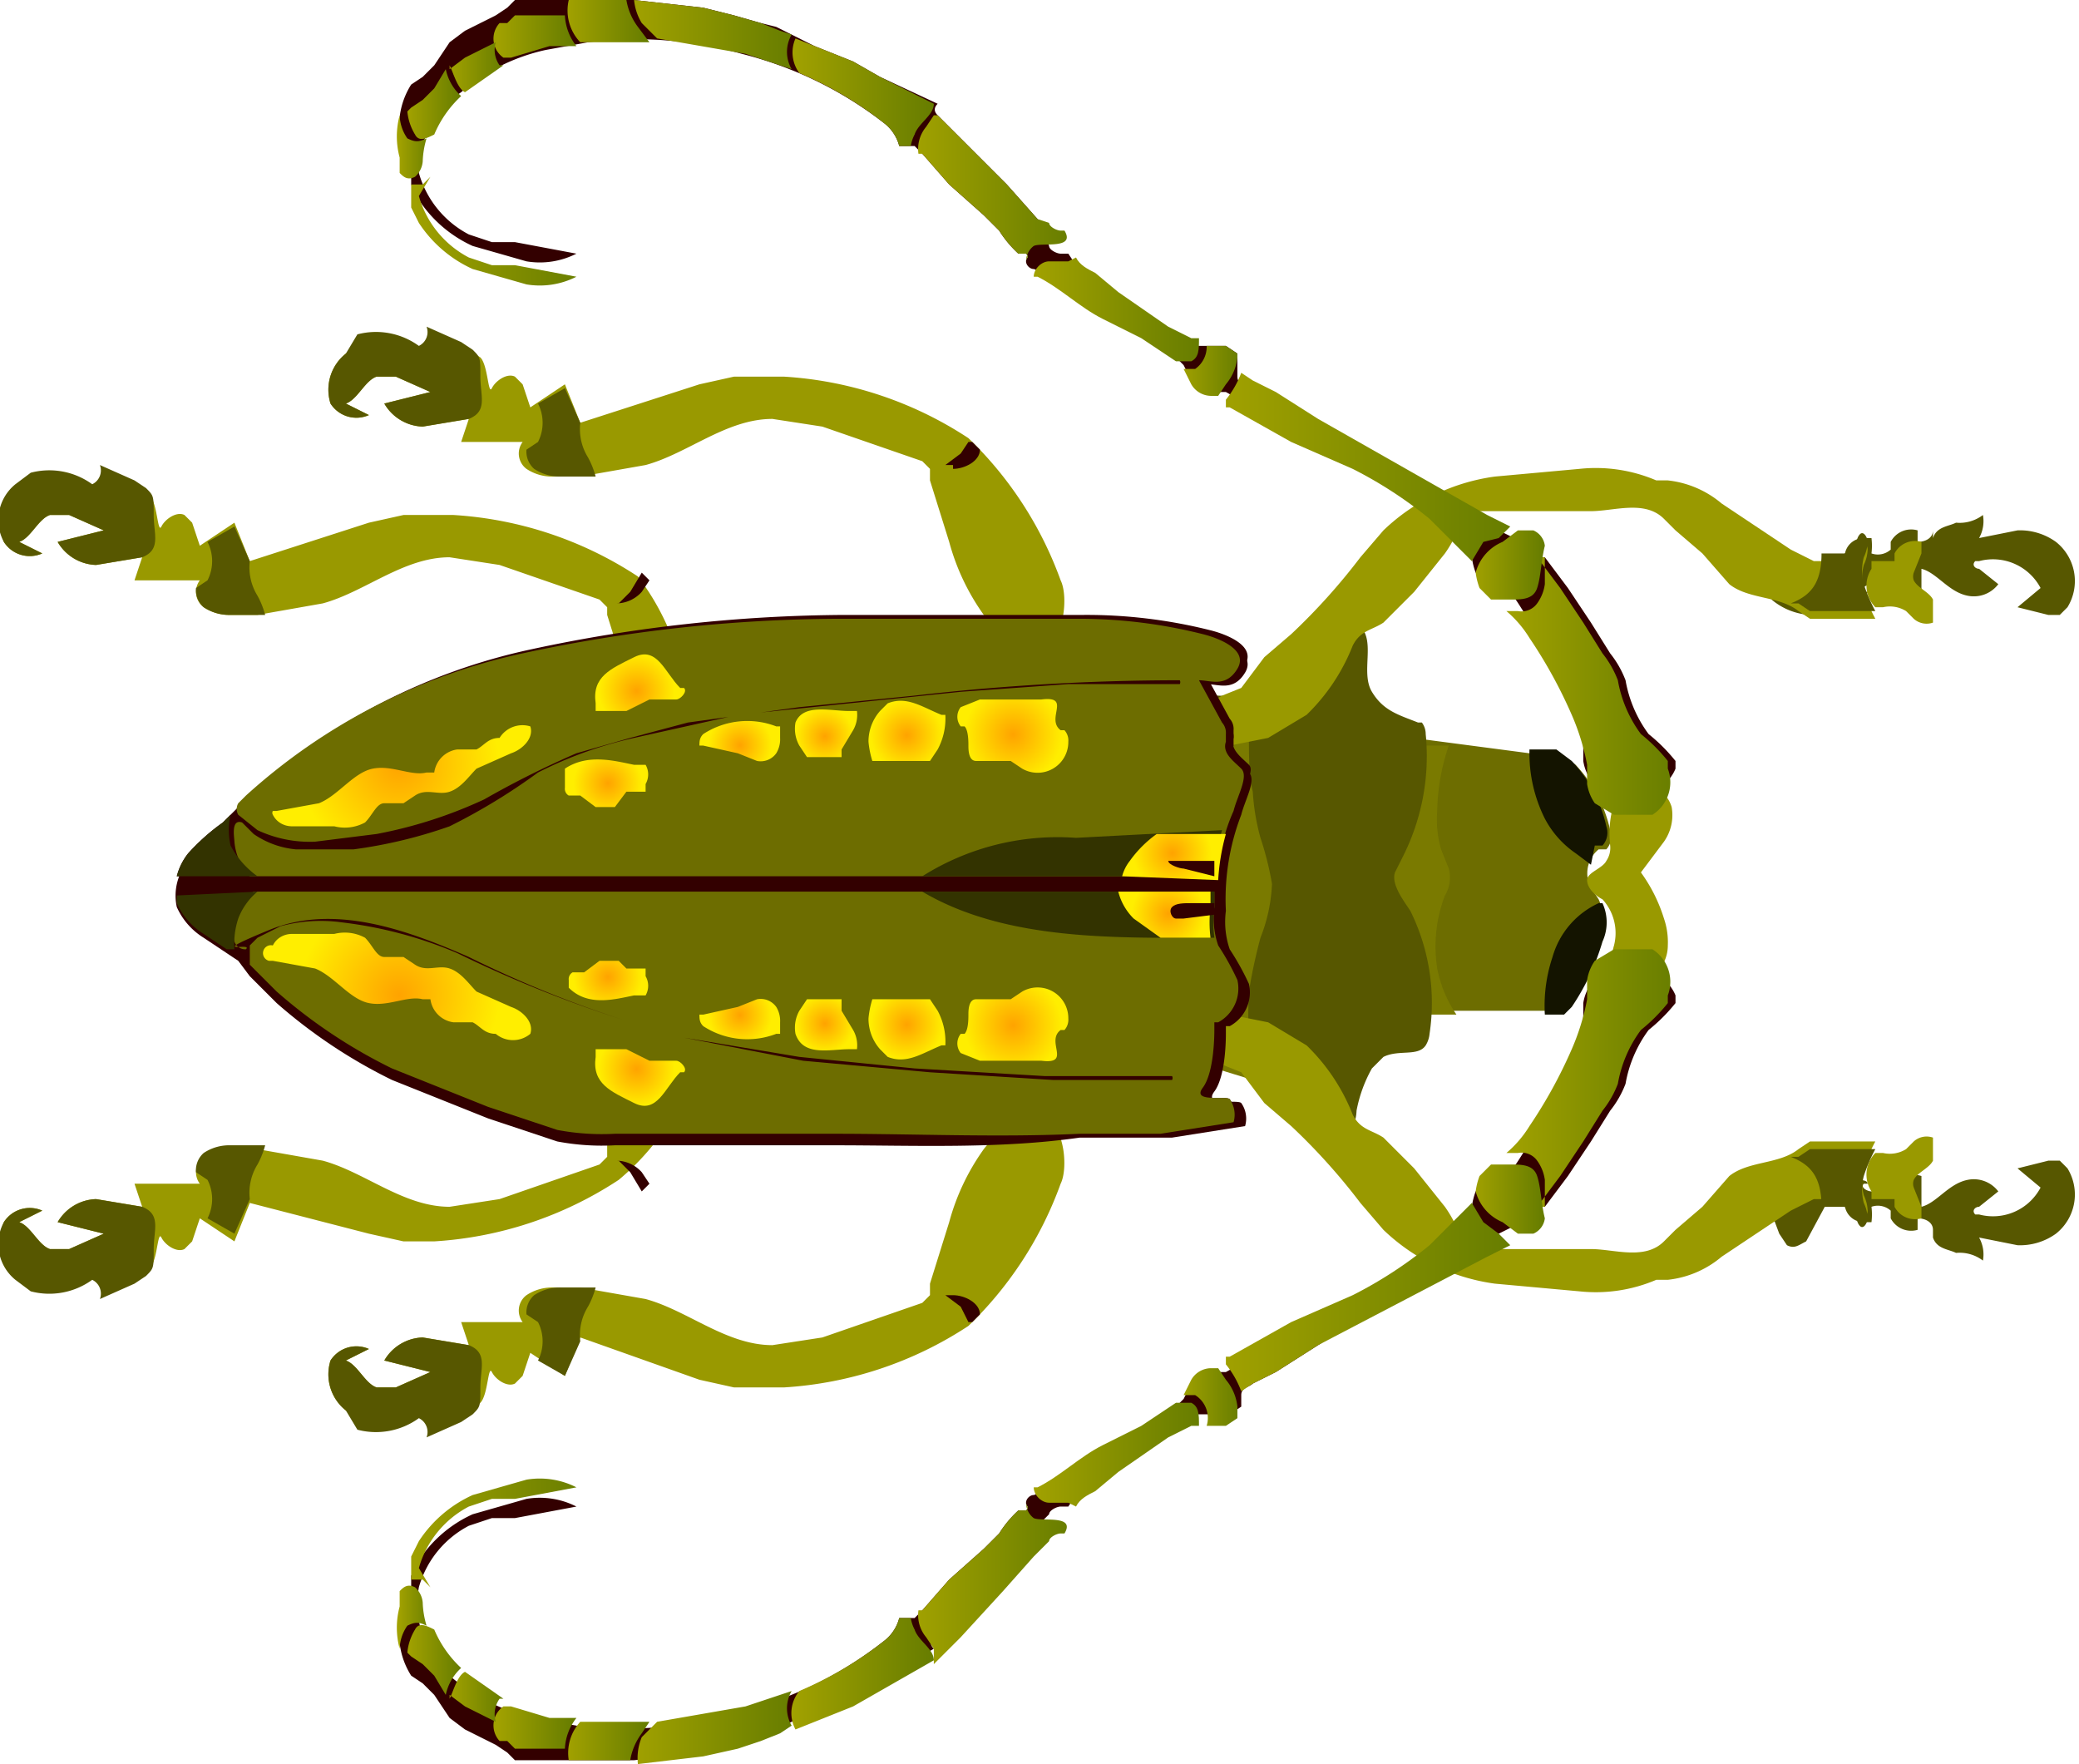 <svg id="Layer_1" data-name="Layer 1" xmlns="http://www.w3.org/2000/svg" xmlns:xlink="http://www.w3.org/1999/xlink" viewBox="0 0 54.1 45.9"><defs><style>.cls-1{fill:#6d6d00;}.cls-2{fill:#141400;}.cls-3{fill:#7a7a00;}.cls-4{fill:#575700;}.cls-5{fill:#990;}.cls-6{fill:#300;}.cls-7{fill:#330;}.cls-8{fill:url(#radial-gradient);}.cls-9{fill:url(#radial-gradient-2);}.cls-10{fill:url(#radial-gradient-3);}.cls-11{fill:url(#radial-gradient-4);}.cls-12{fill:url(#radial-gradient-5);}.cls-13{fill:url(#radial-gradient-6);}.cls-14{fill:url(#radial-gradient-7);}.cls-15{fill:url(#radial-gradient-8);}.cls-16{fill:url(#radial-gradient-9);}.cls-17{fill:url(#radial-gradient-10);}.cls-18{fill:url(#radial-gradient-11);}.cls-19{fill:url(#radial-gradient-12);}.cls-20{fill:url(#radial-gradient-13);}.cls-21{fill:url(#radial-gradient-14);}.cls-22{fill:url(#radial-gradient-15);}.cls-23{fill:url(#radial-gradient-16);}.cls-24{fill:url(#linear-gradient);}.cls-25{fill:url(#linear-gradient-2);}.cls-26{fill:url(#linear-gradient-3);}.cls-27{fill:url(#linear-gradient-4);}.cls-28{fill:url(#linear-gradient-5);}.cls-29{fill:url(#linear-gradient-6);}.cls-30{fill:url(#linear-gradient-7);}.cls-31{fill:url(#linear-gradient-8);}.cls-32{fill:url(#linear-gradient-9);}.cls-33{fill:url(#linear-gradient-10);}.cls-34{fill:url(#linear-gradient-11);}.cls-35{fill:url(#linear-gradient-12);}.cls-36{fill:url(#linear-gradient-13);}.cls-37{fill:url(#linear-gradient-14);}.cls-38{fill:url(#linear-gradient-15);}.cls-39{fill:url(#linear-gradient-16);}.cls-40{fill:url(#linear-gradient-17);}.cls-41{fill:url(#linear-gradient-18);}.cls-42{fill:url(#linear-gradient-19);}.cls-43{fill:url(#linear-gradient-20);}.cls-44{fill:url(#linear-gradient-21);}.cls-45{fill:url(#linear-gradient-22);}.cls-46{fill:url(#linear-gradient-23);}.cls-47{fill:url(#linear-gradient-24);}.cls-48{fill:url(#linear-gradient-25);}.cls-49{fill:url(#linear-gradient-26);}.cls-50{fill:url(#linear-gradient-27);}.cls-51{fill:url(#linear-gradient-28);}</style><radialGradient id="radial-gradient" cx="-2407.84" cy="23.77" r="0.96" gradientTransform="matrix(-1, 0, 0, 1, -2377.44, 0)" gradientUnits="userSpaceOnUse"><stop offset="0" stop-color="#ffa300"/><stop offset="1" stop-color="#fe0"/></radialGradient><radialGradient id="radial-gradient-2" cx="-2407.94" cy="22.2" r="1.02" xlink:href="#radial-gradient"/><radialGradient id="radial-gradient-3" cx="-2403.8" cy="26.68" r="1.27" xlink:href="#radial-gradient"/><radialGradient id="radial-gradient-4" cx="-2401.03" cy="26.66" r="0.94" xlink:href="#radial-gradient"/><radialGradient id="radial-gradient-5" cx="-2398.9" cy="26.63" r="0.76" xlink:href="#radial-gradient"/><radialGradient id="radial-gradient-6" cx="-2396.69" cy="26.41" r="0.83" xlink:href="#radial-gradient"/><radialGradient id="radial-gradient-7" cx="-2393.25" cy="25.42" r="0.89" xlink:href="#radial-gradient"/><radialGradient id="radial-gradient-8" cx="-2394" cy="27.81" r="0.99" xlink:href="#radial-gradient"/><radialGradient id="radial-gradient-9" cx="-2387.82" cy="25.9" r="2.61" xlink:href="#radial-gradient"/><radialGradient id="radial-gradient-10" cx="-2403.8" cy="19.11" r="1.27" xlink:href="#radial-gradient"/><radialGradient id="radial-gradient-11" cx="-2401.03" cy="19.13" r="0.94" xlink:href="#radial-gradient"/><radialGradient id="radial-gradient-12" cx="-2398.9" cy="19.16" r="0.76" xlink:href="#radial-gradient"/><radialGradient id="radial-gradient-13" cx="-2396.69" cy="19.39" r="0.83" xlink:href="#radial-gradient"/><radialGradient id="radial-gradient-14" cx="-2393.25" cy="20.38" r="0.89" xlink:href="#radial-gradient"/><radialGradient id="radial-gradient-15" cx="-2394" cy="17.98" r="0.99" xlink:href="#radial-gradient"/><radialGradient id="radial-gradient-16" cx="-2387.82" cy="19.89" r="2.61" xlink:href="#radial-gradient"/><linearGradient id="linear-gradient" x1="-2421.09" y1="28.02" x2="-2416.63" y2="28.02" gradientTransform="matrix(-1, 0, 0, 1, -2377.44, 0)" gradientUnits="userSpaceOnUse"><stop offset="0" stop-color="#677d00"/><stop offset="1" stop-color="#a1a100"/></linearGradient><linearGradient id="linear-gradient-2" x1="-2417.57" y1="31.16" x2="-2415.79" y2="31.16" xlink:href="#linear-gradient"/><linearGradient id="linear-gradient-3" x1="-2409.71" y1="36.08" x2="-2408.16" y2="36.08" xlink:href="#linear-gradient"/><linearGradient id="linear-gradient-4" x1="-2408.63" y1="37.78" x2="-2404.35" y2="37.78" xlink:href="#linear-gradient"/><linearGradient id="linear-gradient-5" x1="-2405.32" y1="40.81" x2="-2401.25" y2="40.81" xlink:href="#linear-gradient"/><linearGradient id="linear-gradient-6" x1="-2401.7" y1="43.42" x2="-2398.08" y2="43.42" xlink:href="#linear-gradient"/><linearGradient id="linear-gradient-7" x1="-2398.06" y1="44.98" x2="-2393.91" y2="44.98" xlink:href="#linear-gradient"/><linearGradient id="linear-gradient-8" x1="-2394.28" y1="45.31" x2="-2392.21" y2="45.31" xlink:href="#linear-gradient"/><linearGradient id="linear-gradient-9" x1="-2392.35" y1="44.89" x2="-2390.39" y2="44.89" xlink:href="#linear-gradient"/><linearGradient id="linear-gradient-10" x1="-2390.55" y1="44.23" x2="-2389.14" y2="44.23" xlink:href="#linear-gradient"/><linearGradient id="linear-gradient-11" x1="-2389.42" y1="43.23" x2="-2388.06" y2="43.23" xlink:href="#linear-gradient"/><linearGradient id="linear-gradient-12" x1="-2392.75" y1="39.91" x2="-2388.07" y2="39.91" xlink:href="#linear-gradient"/><linearGradient id="linear-gradient-13" x1="-2388.68" y1="42.03" x2="-2387.82" y2="42.03" xlink:href="#linear-gradient"/><linearGradient id="linear-gradient-14" x1="-2416.78" y1="33.69" x2="-2409.22" y2="33.69" xlink:href="#linear-gradient"/><linearGradient id="linear-gradient-15" x1="-2421.09" y1="17.87" x2="-2416.63" y2="17.87" xlink:href="#linear-gradient"/><linearGradient id="linear-gradient-16" x1="-2417.57" y1="14.73" x2="-2415.79" y2="14.73" xlink:href="#linear-gradient"/><linearGradient id="linear-gradient-17" x1="-2409.71" y1="9.81" x2="-2408.16" y2="9.81" xlink:href="#linear-gradient"/><linearGradient id="linear-gradient-18" x1="-2408.63" y1="8.11" x2="-2404.35" y2="8.11" xlink:href="#linear-gradient"/><linearGradient id="linear-gradient-19" x1="-2405.32" y1="5.08" x2="-2401.25" y2="5.08" xlink:href="#linear-gradient"/><linearGradient id="linear-gradient-20" x1="-2401.7" y1="2.47" x2="-2398.08" y2="2.47" xlink:href="#linear-gradient"/><linearGradient id="linear-gradient-21" x1="-2398.06" y1="0.91" x2="-2393.91" y2="0.91" xlink:href="#linear-gradient"/><linearGradient id="linear-gradient-22" x1="-2394.28" y1="0.57" x2="-2392.21" y2="0.57" xlink:href="#linear-gradient"/><linearGradient id="linear-gradient-23" x1="-2392.35" y1="1" x2="-2390.39" y2="1" xlink:href="#linear-gradient"/><linearGradient id="linear-gradient-24" x1="-2390.55" y1="1.66" x2="-2389.14" y2="1.66" xlink:href="#linear-gradient"/><linearGradient id="linear-gradient-25" x1="-2389.42" y1="2.66" x2="-2388.06" y2="2.66" xlink:href="#linear-gradient"/><linearGradient id="linear-gradient-26" x1="-2392.75" y1="5.98" x2="-2388.07" y2="5.98" xlink:href="#linear-gradient"/><linearGradient id="linear-gradient-27" x1="-2388.68" y1="3.86" x2="-2387.82" y2="3.86" xlink:href="#linear-gradient"/><linearGradient id="linear-gradient-28" x1="-2416.78" y1="12.2" x2="-2409.22" y2="12.2" xlink:href="#linear-gradient"/></defs><title>bug-one</title><path class="cls-1" d="M39.8,19.6h.8l.4.3a3.6,3.6,0,0,1,.9,1.7.5.5,0,0,1-.1.5h-.2a.8.8,0,0,0-.2,1l.2.3a1.2,1.2,0,0,1,0,1,6.1,6.1,0,0,1-.8,1.7l-.2.2H36.7a3.1,3.1,0,0,1-1.7-.3l-.2-.2v-.3c-.3-1.3.3-2.7.3-4a10.5,10.5,0,0,1,0-1.7c.1-.7.3-.7.9-.7Z"/><path class="cls-2" d="M41.4,22.5l-.4-.3a2.5,2.5,0,0,1-.8-.9,3.8,3.8,0,0,1-.4-1.8h.7l.4.3a3.6,3.6,0,0,1,.9,1.7.5.5,0,0,1-.1.5h-.2Z"/><path class="cls-2" d="M40.4,24.9a2.2,2.2,0,0,1,1.2-1.4h.1a1.2,1.2,0,0,1,0,1,6.1,6.1,0,0,1-.8,1.7l-.2.2h-.5A4,4,0,0,1,40.4,24.9Z"/><path class="cls-3" d="M35,21.8a10.5,10.5,0,0,1,0-1.7c.1-.7.3-.7.9-.7h1.8a5.5,5.5,0,0,0-.3,1.7,2.8,2.8,0,0,0,.1,1l.2.5a.9.9,0,0,1-.1.7,3.7,3.7,0,0,0-.2,1.9,3.2,3.2,0,0,0,.5,1.2H36.7a3.1,3.1,0,0,1-1.7-.3l-.2-.2v-.3C34.5,24.5,35,23.2,35,21.8Z"/><path class="cls-4" d="M33.1,17.8A17.6,17.6,0,0,1,35,16.3h.4c.4.4,0,1.2.3,1.7s.7.6,1.2.8H37a.5.5,0,0,1,.1.3,5.8,5.8,0,0,1-.6,3.2l-.2.4c-.1.3.2.7.4,1a5.4,5.4,0,0,1,.5,3.2.7.7,0,0,1-.1.3c-.2.3-.7.1-1.1.3l-.3.3a3.6,3.6,0,0,0-.4,1.1,1.1,1.1,0,0,1-.2.6c-.3.3-.8.1-1-.3a7.1,7.1,0,0,0-.6-1l-.5-.3-1.4-.5-.5-.2a1.5,1.5,0,0,1-.6-1,16.4,16.4,0,0,1-.3-1.8,24.1,24.1,0,0,1-.3-3.3,7.2,7.2,0,0,1,.2-1.7c.1-.4.2-1.1.6-1.3s.7,0,1,0A2.7,2.7,0,0,0,33.1,17.8Z"/><path class="cls-3" d="M30,19.7c.1-.4.2-1.1.6-1.3s.7,0,1,0l.9-.2v1c0,.5,0,1,.1,1.4a5.8,5.8,0,0,0,.2,1.2,8,8,0,0,1,.3,1.2,4.3,4.3,0,0,1-.3,1.4,13.7,13.7,0,0,0-.3,1.4,12,12,0,0,0,.1,2.3l-1.3-.4-.5-.2a1.5,1.5,0,0,1-.6-1,16.4,16.4,0,0,1-.3-1.8,24.1,24.1,0,0,1-.3-3.3A7.2,7.2,0,0,1,30,19.7Z"/><path class="cls-4" d="M47.7,31h.2c.1.1.1.2.1.3a.5.5,0,0,0,.5.5h.2a1.7,1.7,0,0,0,0-.4.5.5,0,0,1,.5.1v.2a.6.6,0,0,0,.7.3v-.3c.2,0,.4.1.4.3v.2c.1.3.4.3.6.4a1,1,0,0,1,.7.2.9.9,0,0,0-.1-.6l1,.2a1.6,1.6,0,0,0,1-.3,1.3,1.3,0,0,0,.3-1.7l-.2-.2h-.3l-.8.2.6.5a1.4,1.4,0,0,1-1.6.7h-.1c-.1-.1,0-.2.1-.2l.5-.4h0a.8.8,0,0,0-.8-.3c-.5.1-.8.6-1.2.7v-.8a.5.5,0,0,0-.5.1l-.2.2a.8.8,0,0,1-.6.1c-.1,0-.3-.1-.2-.2h.1c0-.1-.2-.1-.3-.1l-1.3.2a1.7,1.7,0,0,0-1,.4l.3.8.2.3c.2.1.3,0,.5-.1Z"/><path class="cls-5" d="M48.7,31.2v-.2a.8.8,0,0,1,.1-1h.2a.8.8,0,0,0,.6-.1l.2-.2a.5.5,0,0,1,.5-.1v.6c-.1.2-.4.3-.5.5a.3.3,0,0,0,0,.2l.2.5v.3a.6.6,0,0,1-.7-.3v-.2Z"/><path class="cls-5" d="M33,26.6l1,.6a5.1,5.1,0,0,1,1.2,1.8c.2.4.5.4.8.6l.8.8.8,1a3.2,3.2,0,0,1,.5,1.1h3.3c.6,0,1.4.3,1.9-.2l.3-.3.7-.6.7-.8c.5-.4,1.3-.3,1.8-.7l.3-.2h1.7a4.3,4.3,0,0,0-.3.7,1.4,1.4,0,0,0,0,.7,1,1,0,0,1,.1.4c0,.1-.1.3-.2.2s-.1-.3-.1-.3l-.3-.2h-.8l-.6.3-1.8,1.2a2.6,2.6,0,0,1-1.4.6h-.3a4,4,0,0,1-2,.3l-2.2-.2A5.2,5.2,0,0,1,36,32l-.6-.7a16.1,16.1,0,0,0-1.8-2l-.7-.6-.3-.4-.3-.4-.5-.2-.5-.3a.6.6,0,0,1-.1-.7.8.8,0,0,1,.8-.3Z"/><path class="cls-4" d="M46.6,30.1h.2l.3-.2h1.7a4.3,4.3,0,0,0-.3.7,1.4,1.4,0,0,0,0,.7,1,1,0,0,1,.1.4c0,.1-.1.3-.2.2s-.1-.3-.1-.3l-.3-.2h-.6C47.4,30.6,47.1,30.3,46.6,30.1Z"/><path class="cls-4" d="M47.7,14.8h.2c.1-.1.1-.2.1-.3a.5.5,0,0,1,.5-.5h.2a1.7,1.7,0,0,1,0,.4.5.5,0,0,0,.5-.1v-.2a.6.6,0,0,1,.7-.3v.3c.2,0,.4-.1.4-.3V14c.1-.3.4-.3.6-.4a1,1,0,0,0,.7-.2.9.9,0,0,1-.1.6l1-.2a1.6,1.6,0,0,1,1,.3,1.3,1.3,0,0,1,.3,1.7l-.2.2h-.3l-.8-.2.6-.5a1.4,1.4,0,0,0-1.6-.7h-.1c-.1.1,0,.2.1.2l.5.4h0a.8.8,0,0,1-.8.3c-.5-.1-.8-.6-1.2-.7v.8a.5.5,0,0,1-.5-.1l-.2-.2a.8.8,0,0,0-.6-.1c-.1,0-.3.1-.2.2h.1c0,.1-.2.1-.3.1L47.1,16a1.7,1.7,0,0,1-1-.4l.3-.8.2-.3c.2-.1.3,0,.5.1Z"/><path class="cls-5" d="M48.7,14.6v.2a.8.8,0,0,0,.1,1h.2a.8.8,0,0,1,.6.1l.2.2a.5.5,0,0,0,.5.1v-.6c-.1-.2-.4-.3-.5-.5a.3.3,0,0,1,0-.2l.2-.5v-.3a.6.6,0,0,0-.7.3v.2Z"/><path class="cls-5" d="M33,19.2l1-.6a5.1,5.1,0,0,0,1.2-1.8c.2-.4.5-.4.8-.6l.8-.8.8-1a3.2,3.2,0,0,0,.5-1.1h3.3c.6,0,1.4-.3,1.9.2l.3.3.7.6.7.8c.5.4,1.3.3,1.8.7l.3.2h1.7a4.3,4.3,0,0,1-.3-.7,1.4,1.4,0,0,1,0-.7,1,1,0,0,0,.1-.4c0-.1-.1-.3-.2-.2s-.1.3-.1.3l-.3.2h-.8l-.6-.3-1.8-1.2a2.6,2.6,0,0,0-1.4-.6h-.3a4,4,0,0,0-2-.3l-2.2.2A5.2,5.2,0,0,0,36,13.8l-.6.7a16.1,16.1,0,0,1-1.8,2l-.7.6-.3.4-.3.4-.5.2-.5.3a.6.6,0,0,0-.1.7.8.8,0,0,0,.8.3Z"/><path class="cls-4" d="M46.6,15.7h.2l.3.2h1.7a4.3,4.3,0,0,1-.3-.7,1.4,1.4,0,0,1,0-.7,1,1,0,0,0,.1-.4c0-.1-.1-.3-.2-.2s-.1.3-.1.3l-.3.2h-.6C47.4,15.2,47.1,15.5,46.6,15.7Z"/><path class="cls-5" d="M27.6,30.8a9.7,9.7,0,0,1-2.4,3.7,9.8,9.8,0,0,1-4.8,1.6H19.1l-.9-.2-3.1-1.1-.4,1-.9-.6-.2.6-.2.2c-.2.1-.5-.1-.6-.3s-.1.6-.3.8l-.3.2-.9.4a.4.4,0,0,0-.2-.5,1.9,1.9,0,0,1-1.6.3L9,36.7a1.2,1.2,0,0,1-.4-1.3.8.8,0,0,1,1-.3l-.6.3c.3.1.5.6.8.7h.5l.9-.4-1.2-.3a1.2,1.2,0,0,1,1-.6l1.2.2-.2-.6h1.6a.5.5,0,0,1,.1-.7,1.2,1.2,0,0,1,.7-.2h.7l1.7.3c1.1.3,2.1,1.2,3.3,1.2l1.3-.2,2.6-.9.2-.2v-.3l.5-1.6a5.9,5.9,0,0,1,.9-1.9c.3-.4,1.1-1,1.6-.8S27.8,30.4,27.6,30.8Z"/><path class="cls-6" d="M24.8,33.7c.3,0,.7.2.7.5l-.2.2h-.1L25,34l-.4-.3h.2Z"/><path class="cls-4" d="M13.9,33.7a1.2,1.2,0,0,1,.7-.2h.9a2.2,2.2,0,0,1-.2.5,1.4,1.4,0,0,0-.2.9l-.4.9-.7-.4a1.1,1.1,0,0,0,0-1l-.3-.2A.6.6,0,0,1,13.9,33.7Z"/><path class="cls-4" d="M8.6,35.4a.8.8,0,0,1,1-.3l-.6.3c.3.1.5.6.8.7h.5l.9-.4-1.2-.3a1.2,1.2,0,0,1,1-.6l1.2.2h0c.5.2.3.6.3,1.1s0,.5-.2.7l-.3.2-.9.4a.4.4,0,0,0-.2-.5,1.9,1.9,0,0,1-1.6.3L9,36.7A1.2,1.2,0,0,1,8.6,35.4Z"/><path class="cls-5" d="M.1,31.8a.8.8,0,0,1,1-.3l-.6.3c.3.1.5.6.8.7h.5l.9-.4-1.2-.3a1.2,1.2,0,0,1,1-.6l1.2.2-.2-.6H5.2a.5.5,0,0,1,.1-.7,1.2,1.2,0,0,1,.7-.2h.7l1.7.3c1.1.3,2.1,1.2,3.3,1.2l1.3-.2,2.6-.9.2-.2v-.3l.5-1.6v-.3a4.8,4.8,0,0,1,1.3,1,6.5,6.5,0,0,1-1.5,1.8,9.8,9.8,0,0,1-4.8,1.6H10.5l-.9-.2L6.5,31.3l-.4,1-.9-.6-.2.6-.2.2c-.2.1-.5-.1-.6-.3s-.1.6-.3.8l-.3.2-.9.4a.4.4,0,0,0-.2-.5,1.9,1.9,0,0,1-1.6.3l-.4-.3A1.2,1.2,0,0,1,.1,31.8Z"/><path class="cls-6" d="M16.1,30.2H16a.9.9,0,0,1,.7.3l.2.3-.2.2-.3-.5Z"/><path class="cls-4" d="M5.3,30a1.2,1.2,0,0,1,.7-.2h.9a2.2,2.2,0,0,1-.2.5,1.4,1.4,0,0,0-.2.9l-.4.9-.7-.4a1.1,1.1,0,0,0,0-1l-.3-.2A.6.6,0,0,1,5.3,30Z"/><path class="cls-4" d="M.1,31.8a.8.8,0,0,1,1-.3l-.6.3c.3.1.5.6.8.7h.5l.9-.4-1.2-.3a1.2,1.2,0,0,1,1-.6l1.2.2h0c.5.2.3.6.3,1.1s0,.5-.2.7l-.3.2-.9.4a.4.4,0,0,0-.2-.5,1.9,1.9,0,0,1-1.6.3l-.4-.3A1.2,1.2,0,0,1,.1,31.8Z"/><path class="cls-5" d="M27.6,15.1a9.7,9.7,0,0,0-2.4-3.7,9.8,9.8,0,0,0-4.8-1.6H19.1l-.9.2L15.1,11l-.4-1-.9.6-.2-.6-.2-.2c-.2-.1-.5.1-.6.3s-.1-.6-.3-.8l-.3-.2-.9-.4a.4.4,0,0,1-.2.5,1.9,1.9,0,0,0-1.6-.3L9,9.2a1.2,1.2,0,0,0-.4,1.3.8.8,0,0,0,1,.3l-.6-.3c.3-.1.5-.6.8-.7h.5l.9.4-1.2.3a1.2,1.2,0,0,0,1,.6l1.2-.2-.2.6h1.6a.5.5,0,0,0,.1.7,1.2,1.2,0,0,0,.7.2h.7l1.7-.3c1.1-.3,2.1-1.2,3.3-1.2l1.3.2,2.6.9.2.2v.3l.5,1.6a5.9,5.9,0,0,0,.9,1.9c.3.4,1.1,1,1.6.8S27.8,15.5,27.6,15.1Z"/><path class="cls-6" d="M24.8,12.2c.3,0,.7-.2.7-.5l-.2-.2h-.1l-.2.3-.4.3h.2Z"/><path class="cls-4" d="M13.9,12.2a1.2,1.2,0,0,0,.7.2h.9a2.2,2.2,0,0,0-.2-.5,1.4,1.4,0,0,1-.2-.9l-.4-.9-.7.4a1.1,1.1,0,0,1,0,1l-.3.2A.6.6,0,0,0,13.9,12.2Z"/><path class="cls-4" d="M8.6,10.5a.8.8,0,0,0,1,.3l-.6-.3c.3-.1.5-.6.8-.7h.5l.9.4-1.2.3a1.2,1.2,0,0,0,1,.6l1.2-.2h0c.5-.2.3-.6.3-1.1s0-.5-.2-.7l-.3-.2-.9-.4a.4.4,0,0,1-.2.5,1.9,1.9,0,0,0-1.6-.3L9,9.2A1.2,1.2,0,0,0,8.6,10.5Z"/><path class="cls-5" d="M.1,14.1a.8.8,0,0,0,1,.3l-.6-.3c.3-.1.5-.6.8-.7h.5l.9.4-1.2.3a1.2,1.2,0,0,0,1,.6l1.2-.2-.2.6H5.2a.5.5,0,0,0,.1.7,1.2,1.2,0,0,0,.7.2h.7l1.7-.3c1.1-.3,2.1-1.2,3.3-1.2l1.3.2,2.6.9.2.2V16l.5,1.6v.3a4.8,4.8,0,0,0,1.3-1A6.5,6.5,0,0,0,16.6,15a9.8,9.8,0,0,0-4.8-1.6H10.5l-.9.2L6.5,14.6l-.4-1-.9.6-.2-.6-.2-.2c-.2-.1-.5.1-.6.3s-.1-.6-.3-.8l-.3-.2-.9-.4a.4.4,0,0,1-.2.5,1.9,1.9,0,0,0-1.6-.3l-.4.3A1.2,1.2,0,0,0,.1,14.1Z"/><path class="cls-6" d="M16.1,15.7H16a.9.9,0,0,0,.7-.3l.2-.3-.2-.2-.3.5Z"/><path class="cls-4" d="M5.3,15.8a1.2,1.2,0,0,0,.7.2h.9a2.2,2.2,0,0,0-.2-.5,1.4,1.4,0,0,1-.2-.9l-.4-.9-.7.4a1.1,1.1,0,0,1,0,1l-.3.2A.6.6,0,0,0,5.3,15.8Z"/><path class="cls-4" d="M.1,14.1a.8.8,0,0,0,1,.3l-.6-.3c.3-.1.5-.6.8-.7h.5l.9.4-1.2.3a1.2,1.2,0,0,0,1,.6l1.2-.2h0c.5-.2.3-.6.3-1.1s0-.5-.2-.7l-.3-.2-.9-.4a.4.4,0,0,1-.2.5,1.9,1.9,0,0,0-1.6-.3l-.4.3A1.2,1.2,0,0,0,.1,14.1Z"/><path class="cls-6" d="M21.7,29.8H16a6.2,6.2,0,0,1-1.5-.1l-1.8-.6-2.5-1a13.6,13.6,0,0,1-3-2l-.7-.7-.3-.4-.3-.2-.6-.4a1.8,1.8,0,0,1-.7-.8,1.4,1.4,0,0,1,.3-1.2,5.5,5.5,0,0,1,.9-.8l.8-.8a15.6,15.6,0,0,1,7.2-3.7,39.5,39.5,0,0,1,8.2-.9h6.2a13.2,13.2,0,0,1,3.3.4c.4.1,1.2.4.9.9s-.7.3-1,.3l.6,1.1a.4.4,0,0,1,.1.3v.2c-.1.3.2.5.4.7s-.1.7-.2,1.1a6.1,6.1,0,0,0-.4,2.5,2.2,2.2,0,0,0,.1,1,6.8,6.8,0,0,1,.5.9,1,1,0,0,1-.5,1.1h-.1c0,.1,0,.1,0,.2s0,1.1-.3,1.5.6.2.7.3a.7.7,0,0,1,.1.6l-1.9.3H28.1C26,29.9,23.8,29.8,21.7,29.8Z"/><path class="cls-6" d="M31.6,23.2v.4a2.2,2.2,0,0,0,.1,1,6.8,6.8,0,0,1,.5.9,1,1,0,0,1-.5,1.1h-.1c0,.1,0,.1,0,.2s0,1.1-.3,1.5.6.2.7.3a.7.7,0,0,1,.1.6l-1.9.3H28.1c-2.1.1-4.3,0-6.4,0H16a6.2,6.2,0,0,1-1.5-.1l-1.8-.6-2.5-1a13.6,13.6,0,0,1-3-2l-.7-.7-.3-.4-.3-.2-.6-.4a1.8,1.8,0,0,1-.7-.8v-.2Z"/><path class="cls-6" d="M32,21.1a4.6,4.6,0,0,0-.4,1.7H4.6a1.6,1.6,0,0,1,.3-.6,5.5,5.5,0,0,1,.9-.8l.8-.8a15.6,15.6,0,0,1,7.2-3.7,39.5,39.5,0,0,1,8.2-.9h6.2a13.2,13.2,0,0,1,3.3.4c.4.1,1.2.4.9.9s-.7.3-1,.3l.6,1.1a.4.4,0,0,1,.1.3v.2c-.1.3.2.5.4.7S32.2,20.7,32,21.1Z"/><path class="cls-1" d="M6,24.2V24H6a1.3,1.3,0,0,1,.6-.8h25v.4a2.2,2.2,0,0,0,.1,1,6.8,6.8,0,0,1,.5.9,1,1,0,0,1-.5,1.1h-.1c0,.1,0,.1,0,.2s0,1.1-.3,1.5.6.2.7.3a.7.7,0,0,1,.1.6l-1.9.3H28.1c-2.1.1-4.3,0-6.4,0H16a6.2,6.2,0,0,1-1.5-.1l-1.8-.6-2.5-1a13.6,13.6,0,0,1-3-2l-.7-.7v-.5h0l.2-.2.6-.3a4,4,0,0,1,1.6-.1,10.9,10.9,0,0,1,3,.8,32.2,32.2,0,0,0,5.9,2.2l3.1.6,3.3.3,3.2.2h3.1a.1.1,0,0,0,0-.1H27.2l-3.4-.2-3-.3L17.8,27a29.3,29.3,0,0,1-5.6-2.1c-1.6-.7-3.5-1.4-5.2-.7s-.4.3-.6.5a.3.3,0,0,1-.3-.4Z"/><path class="cls-1" d="M7.1,22.8H6.5a1.5,1.5,0,0,1-.4-.9c0-.1-.1-.6.2-.5l.3.3a2.3,2.3,0,0,0,1.1.4H9.2a12.4,12.4,0,0,0,2.5-.6A15.8,15.8,0,0,0,14,20.1a10.6,10.6,0,0,1,2.5-.9l2.7-.6,2.9-.3L25,18l2.8-.2h2.9a.1.1,0,0,0,0-.1,60.1,60.1,0,0,0-6.9.4l-3,.3-2.9.4-1.5.4-1.4.4a24.2,24.2,0,0,0-2.4,1.2,11.8,11.8,0,0,1-2.8.9l-1.6.2a3.2,3.2,0,0,1-1.5-.3l-.5-.4a.3.3,0,0,1,0-.3l.2-.2a15.6,15.6,0,0,1,7.2-3.7,39.5,39.5,0,0,1,8.2-.9h6.2a13.2,13.2,0,0,1,3.3.4c.4.1,1.2.4.9.9s-.7.3-1,.3l.6,1.1a.4.4,0,0,1,.1.3v.2c-.1.3.2.5.4.7s-.1.7-.2,1.1a4.6,4.6,0,0,0-.4,1.7H7.1Z"/><path class="cls-7" d="M6.7,23.2a1.7,1.7,0,0,0-.5.7,2.1,2.1,0,0,0-.1.8H5.9l-.6-.4a1.8,1.8,0,0,1-.7-.8v-.2Z"/><path class="cls-7" d="M6,22a2.3,2.3,0,0,0,.7.8H4.6a1.6,1.6,0,0,1,.3-.6,5.5,5.5,0,0,1,.9-.8l.2-.2A1.8,1.8,0,0,0,6,22Z"/><path class="cls-7" d="M31.6,24.4c-2.5,0-5.4.1-7.6-1.2h7.6v.4A3.3,3.3,0,0,0,31.6,24.4Z"/><path class="cls-7" d="M28,21.8l3.8-.2a5.6,5.6,0,0,0-.2,1.2H24A6.6,6.6,0,0,1,28,21.8Z"/><path class="cls-8" d="M30.2,24.4l-.7-.5a1.5,1.5,0,0,1-.4-.7h2.4v.4a3.3,3.3,0,0,0,0,.8Z"/><path class="cls-9" d="M29.2,22.8a1.1,1.1,0,0,1,.2-.4,3,3,0,0,1,.7-.7h1.8a5.6,5.6,0,0,0-.2,1.2Z"/><path class="cls-10" d="M27.6,26.8h.1a.4.4,0,0,0,.1-.3.8.8,0,0,0-1.2-.7l-.3.2h-.9c-.2,0-.2.3-.2.4s0,.4-.1.5H25a.4.4,0,0,0,0,.5l.5.2h1.6C27.9,27.7,27.2,27.1,27.6,26.8Z"/><path class="cls-11" d="M24.5,27.2h.1a1.7,1.7,0,0,0-.2-.9l-.2-.3H22.7a2.4,2.4,0,0,0-.1.5,1.2,1.2,0,0,0,.3.8l.2.2C23.6,27.7,24,27.4,24.5,27.2Z"/><path class="cls-12" d="M22.1,27.3h.2a.8.8,0,0,0-.1-.5l-.3-.5V26H21l-.2.3a.9.9,0,0,0-.1.6C20.9,27.5,21.6,27.3,22.1,27.3Z"/><path class="cls-13" d="M20.2,26.9h.1v-.3a.7.7,0,0,0-.1-.4.5.5,0,0,0-.5-.2l-.5.2-.9.2h-.1c0,.1,0,.2.1.3A2.1,2.1,0,0,0,20.2,26.9Z"/><path class="cls-14" d="M16.5,25.9h.3a.5.5,0,0,0,0-.5v-.2h-.5l-.2-.2h-.5l-.4.3h-.3a.2.2,0,0,0-.1.2v.2C15.3,26.2,16,26,16.5,25.9Z"/><path class="cls-15" d="M17.7,27.9h.1c.1-.1-.1-.3-.2-.3h-.7l-.6-.3h-.8v.2c-.1.7.4.9,1,1.2S17.3,28.3,17.7,27.9Z"/><path class="cls-16" d="M13.8,26.9c.1-.3-.2-.6-.5-.7l-.9-.4c-.2-.2-.4-.5-.7-.6s-.6.1-.9-.1l-.3-.2H10c-.2,0-.3-.3-.5-.5a1.1,1.1,0,0,0-.8-.1H7.6c-.2,0-.4.1-.5.3A.1.1,0,0,0,7,25h.1l1.1.2c.5.2.9.8,1.4.9s1-.2,1.4-.1h.2a.7.7,0,0,0,.6.6h.5c.2.1.3.3.6.3A.7.7,0,0,0,13.8,26.9Z"/><path class="cls-17" d="M27.6,19h.1a.4.4,0,0,1,.1.3.8.8,0,0,1-1.2.7l-.3-.2h-.9c-.2,0-.2-.3-.2-.4s0-.4-.1-.5H25a.4.4,0,0,1,0-.5l.5-.2h1.6C27.9,18.1,27.2,18.7,27.6,19Z"/><path class="cls-18" d="M24.5,18.6h.1a1.7,1.7,0,0,1-.2.9l-.2.3H22.7a2.4,2.4,0,0,1-.1-.5,1.2,1.2,0,0,1,.3-.8l.2-.2C23.6,18.1,24,18.4,24.5,18.6Z"/><path class="cls-19" d="M22.1,18.5h.2a.8.8,0,0,1-.1.5l-.3.5v.2H21l-.2-.3a.9.9,0,0,1-.1-.6C20.9,18.3,21.6,18.5,22.1,18.5Z"/><path class="cls-20" d="M20.2,18.9h.1v.3a.7.7,0,0,1-.1.4.5.5,0,0,1-.5.2l-.5-.2-.9-.2h-.1c0-.1,0-.2.1-.3A2.1,2.1,0,0,1,20.2,18.9Z"/><path class="cls-21" d="M16.5,19.9h.3a.5.5,0,0,1,0,.5v.2h-.5L16,21h-.5l-.4-.3h-.3a.2.2,0,0,1-.1-.2V20C15.3,19.6,16,19.8,16.5,19.9Z"/><path class="cls-22" d="M17.7,17.9h.1c.1.1-.1.3-.2.3h-.7l-.6.3h-.8v-.2c-.1-.7.4-.9,1-1.2S17.3,17.5,17.7,17.9Z"/><path class="cls-23" d="M13.8,18.9c.1.3-.2.6-.5.7l-.9.4c-.2.2-.4.5-.7.6s-.6-.1-.9.1l-.3.2H10c-.2,0-.3.3-.5.5a1.1,1.1,0,0,1-.8.1H7.6c-.2,0-.4-.1-.5-.3a.1.1,0,0,1,0-.1h.1l1.1-.2c.5-.2.9-.8,1.4-.9s1,.2,1.4.1h.2a.7.7,0,0,1,.6-.6h.5c.2-.1.3-.3.6-.3A.7.7,0,0,1,13.8,18.9Z"/><path class="cls-5" d="M41.9,25.2a2.8,2.8,0,0,1,.1-.6,1.3,1.3,0,0,0-.3-1.2c-.2-.1-.4-.3-.4-.5s.4-.3.5-.5a.6.6,0,0,0,.1-.4,2.7,2.7,0,0,1,.1-1.1.8.8,0,0,1,1.5.1,1.2,1.2,0,0,1-.2.9l-.6.8h0a4.1,4.1,0,0,1,.6,1.2,1.9,1.9,0,0,1,.1.7,1,1,0,0,1-.4.8h-.9A.7.7,0,0,1,41.9,25.2Z"/><path class="cls-6" d="M43.6,25.9v.2a4.5,4.5,0,0,1-.7.7,3.3,3.3,0,0,0-.6,1.4,2.6,2.6,0,0,1-.4.7l-.5.8-.6.9-.3.4-.3.4h-.1a.5.5,0,0,1-.3.4h-.2l-1,.5L34.3,35l-1.1.7-.6.3c-.1.1-.3.1-.3.3v.3l-.3.2H31l-.6.3-1.3.9-.6.5c-.2.1-.4.2-.5.4l-.2.3h-.2c-.1,0-.3.1-.3.2l-.4.4-.8.9-1.1,1.2-.5.5-.2.2c-.1.1-.1.2,0,.3l-1.4.8-.7.4-1,.4-1,.5-.5.2-.6.2-.9.2-1.7.2H13.4l-.2-.2-.3-.2-.8-.4-.4-.3-.4-.6-.3-.3-.3-.2a2,2,0,0,1-.3-1.3,2.2,2.2,0,0,1,.3-.9v-.4l.2-.4a3.3,3.3,0,0,1,1.4-1.2l.7-.2.7-.2a2.1,2.1,0,0,1,1.3.2h0l-1.6.3h-.6l-.6.2a2.6,2.6,0,0,0-1.3,1.6,2.5,2.5,0,0,0,.8,2.3,5,5,0,0,0,2.2,1.1l1.1.2a10.1,10.1,0,0,0,4-.3A10,10,0,0,0,23,42.7a1.1,1.1,0,0,0,.4-.6h.4l.2-.2.7-.8.9-.8.4-.4a2.9,2.9,0,0,1,.5-.6h.2c.1-.1,0-.1,0-.2s.1-.2.2-.2,1.1-.8,1.7-1.1l.6-.3.4-.2.9-.6.3-.3.2-.4a.6.6,0,0,1,.5-.3h.4l1.6-.9,1.6-.7a11,11,0,0,0,2-1.3l.7-.7a1.4,1.4,0,0,0,.5-.7,1.8,1.8,0,0,1,.1-.4l.3-.3h.3c.3-.1.5-.5.7-.8h0a12.4,12.4,0,0,0,1.1-2,6,6,0,0,0,.4-1.3v-.5a1.2,1.2,0,0,1,.2-.5l.5-.3h1A1,1,0,0,1,43.6,25.9Z"/><path class="cls-24" d="M40.2,31.4v-.7a1.1,1.1,0,0,0-.2-.5.5.5,0,0,0-.5-.2h-.3a2.9,2.9,0,0,0,.6-.7h0a12.4,12.4,0,0,0,1.1-2,6,6,0,0,0,.4-1.3v-.5a1.2,1.2,0,0,1,.2-.5l.5-.3h1a1,1,0,0,1,.4,1.2v.2a4.5,4.5,0,0,1-.7.7,3.3,3.3,0,0,0-.6,1.4,2.6,2.6,0,0,1-.4.7l-.5.8-.6.9-.3.4-.3.4Z"/><path class="cls-25" d="M39.1,31.8a1.2,1.2,0,0,1-.7-.8h0a1.8,1.8,0,0,1,.1-.4l.3-.3h.5c.3,0,.6,0,.7.3s.1.7.2,1.1a.5.5,0,0,1-.3.4h-.4Z"/><path class="cls-26" d="M31.1,36.3h-.3l.2-.4a.6.6,0,0,1,.5-.3h.2l.2.3a1.3,1.3,0,0,1,.3.7h0v.3l-.3.2h-.5A.7.7,0,0,0,31.1,36.3Z"/><path class="cls-27" d="M27.8,39.1h-.5c-.2,0-.4-.2-.4-.4H27c.6-.3,1.1-.8,1.7-1.1l.6-.3.4-.2.9-.6H31c.2.1.2.3.2.6H31l-.6.3-1.3.9-.6.5c-.2.1-.4.2-.5.4H28Z"/><path class="cls-28" d="M24.3,42.9l-.2-.3a.9.9,0,0,1-.2-.7h.1l.7-.8.9-.8.4-.4a2.9,2.9,0,0,1,.5-.6h.2c.1-.1,0-.1,0-.2h0a.5.5,0,0,0,.2.4c.2.1,1.1-.1.8.4h-.1c-.1,0-.3.1-.3.2l-.4.4-.8.9-1.1,1.2-.5.5-.2.2Z"/><path class="cls-29" d="M20.8,44A9.6,9.6,0,0,0,23,42.7a1.1,1.1,0,0,0,.4-.6h.3a1,1,0,0,0,.1.3c.1.3.5.5.5.8h0l-1.4.8-.7.4-1,.4-.5.2A.9.9,0,0,1,20.8,44Z"/><path class="cls-30" d="M16.7,45.2l.4-.4,2.3-.4,1.2-.4a.9.9,0,0,0,0,.9l-.3.2-.5.2-.6.2-.9.2-1.7.2h0A1.4,1.4,0,0,1,16.7,45.2Z"/><path class="cls-31" d="M15.1,44.8h1.8l-.2.3a1.6,1.6,0,0,0-.3.7H14.8A1.2,1.2,0,0,1,15.1,44.8Z"/><path class="cls-32" d="M13.1,44.4h.2l1,.3h.7a1.4,1.4,0,0,0-.3.8H13.4l-.2-.2H13A.6.6,0,0,1,13.1,44.4Z"/><path class="cls-33" d="M11.7,44.2c.1-.2.2-.6.4-.7l1,.7H13a.7.7,0,0,0-.1.6l-.8-.4-.4-.3Z"/><path class="cls-34" d="M10.6,43a1.4,1.4,0,0,1,.2-.6c.1-.2.3-.1.5,0a2.9,2.9,0,0,0,.7,1,1.3,1.3,0,0,0-.4.7l-.3-.5-.3-.3-.3-.2h0Z"/><path class="cls-35" d="M11.2,41.3l-.2-.2h-.3v-.6l.2-.4a3.3,3.3,0,0,1,1.4-1.2l.7-.2.7-.2a2.1,2.1,0,0,1,1.3.2h0l-1.6.3h-.6l-.6.2a2.6,2.6,0,0,0-1.3,1.6Z"/><path class="cls-36" d="M10.4,41.8v-.4h0c.1-.1.2-.2.4-.1a.6.6,0,0,1,.2.4h0a2.3,2.3,0,0,0,.1.6c-.2-.1-.3-.1-.5,0a1.1,1.1,0,0,0-.2.6A2.1,2.1,0,0,1,10.4,41.8Z"/><path class="cls-37" d="M31.9,35.5v-.2h.1l1.6-.9,1.6-.7a11,11,0,0,0,2-1.3l.7-.7.4-.4.3.5.4.3.3.3-.6.3L34.3,35l-1.1.7-.6.3-.3.2A2.5,2.5,0,0,0,31.9,35.5Z"/><path class="cls-6" d="M43.6,20v-.2a4.5,4.5,0,0,0-.7-.7,3.3,3.3,0,0,1-.6-1.4,2.6,2.6,0,0,0-.4-.7l-.5-.8-.6-.9-.3-.4-.3-.4h-.1a.5.5,0,0,0-.3-.4h-.2l-1-.5-4.4-2.5-1.1-.7-.6-.3c-.1-.1-.3-.1-.3-.3V9.2L31.9,9H31l-.6-.3-1.3-.9-.6-.5c-.2-.1-.4-.2-.5-.4l-.2-.3h-.2c-.1,0-.3-.1-.3-.2L27,5.7l-.8-.9L25.1,3.7l-.5-.5-.2-.2c-.1-.1-.1-.2,0-.3L22.9,2l-.7-.4-1-.4-1-.5L19.8.6,19.1.4,18.3.2,16.5,0H13.4l-.2.2-.3.2-.8.4-.4.3-.4.6-.3.3-.3.2a2,2,0,0,0-.3,1.3,2.2,2.2,0,0,0,.3.9v.4l.2.4a3.3,3.3,0,0,0,1.4,1.2l.7.2.7.2a2.1,2.1,0,0,0,1.3-.2h0l-1.6-.3h-.6l-.6-.2a2.6,2.6,0,0,1-1.3-1.6A2.5,2.5,0,0,1,12,2.4a5,5,0,0,1,2.2-1.1l1.1-.2a10.1,10.1,0,0,1,4,.3A10,10,0,0,1,23,3.2a1.1,1.1,0,0,1,.4.6h.4l.2.2.7.8.9.8.4.4a2.9,2.9,0,0,0,.5.6h.2c.1.1,0,.1,0,.2s.1.2.2.2,1.1.8,1.7,1.1l.6.3.4.2.9.6.3.3.2.4a.6.6,0,0,0,.5.3h.4l1.6.9,1.6.7a11,11,0,0,1,2,1.3l.7.7a1.4,1.4,0,0,1,.5.7,1.8,1.8,0,0,0,.1.4l.3.3h.3c.3.1.5.5.7.8h0a12.4,12.4,0,0,1,1.1,2,6,6,0,0,1,.4,1.3v.5a1.2,1.2,0,0,0,.2.5l.5.3h1A1,1,0,0,0,43.6,20Z"/><path class="cls-38" d="M40.2,14.5v.7a1.1,1.1,0,0,1-.2.5.5.5,0,0,1-.5.2h-.3a2.9,2.9,0,0,1,.6.7h0a12.4,12.4,0,0,1,1.1,2,6,6,0,0,1,.4,1.3v.5a1.2,1.2,0,0,0,.2.5l.5.3h1a1,1,0,0,0,.4-1.2v-.2a4.5,4.5,0,0,0-.7-.7,3.3,3.3,0,0,1-.6-1.4,2.6,2.6,0,0,0-.4-.7l-.5-.8-.6-.9-.3-.4-.3-.4Z"/><path class="cls-39" d="M39.1,14.1a1.2,1.2,0,0,0-.7.8h0a1.8,1.8,0,0,0,.1.4l.3.3h.5c.3,0,.6,0,.7-.3s.1-.7.2-1.1a.5.5,0,0,0-.3-.4h-.4Z"/><path class="cls-40" d="M31.1,9.6h-.3l.2.4a.6.6,0,0,0,.5.3h.2l.2-.3a1.3,1.3,0,0,0,.3-.7h0V9.2L31.9,9h-.5A.7.7,0,0,1,31.1,9.6Z"/><path class="cls-41" d="M27.8,6.8h-.5c-.2,0-.4.2-.4.4H27c.6.3,1.1.8,1.7,1.1l.6.3.4.2.9.6H31c.2-.1.2-.3.2-.6H31l-.6-.3-1.3-.9-.6-.5c-.2-.1-.4-.2-.5-.4H28Z"/><path class="cls-42" d="M24.3,3l-.2.3a.9.9,0,0,0-.2.7h.1l.7.8.9.8.4.4a2.9,2.9,0,0,0,.5.6h.2c.1.1,0,.1,0,.2h0a.5.5,0,0,1,.2-.4c.2-.1,1.1.1.8-.4h-.1c-.1,0-.3-.1-.3-.2L27,5.7l-.8-.9L25.1,3.7l-.5-.5-.2-.2Z"/><path class="cls-43" d="M20.8,1.9A9.6,9.6,0,0,1,23,3.2a1.1,1.1,0,0,1,.4.6h.3a1,1,0,0,1,.1-.3c.1-.3.5-.5.5-.8h0L22.9,2l-.7-.4-1-.4L20.7,1A.9.9,0,0,0,20.8,1.9Z"/><path class="cls-44" d="M16.7.6l.4.4,2.3.4,1.2.4a.9.9,0,0,1,0-.9L20.3.8,19.8.6,19.1.4,18.3.2,16.5,0h0A1.4,1.4,0,0,0,16.7.6Z"/><path class="cls-45" d="M15.1,1.1h1.8L16.6.7a1.6,1.6,0,0,1-.3-.7H14.8A1.2,1.2,0,0,0,15.1,1.1Z"/><path class="cls-46" d="M13.1,1.5h.2l1-.3h.7a1.4,1.4,0,0,1-.3-.8H13.4l-.2.2H13A.6.6,0,0,0,13.1,1.5Z"/><path class="cls-47" d="M11.7,1.7c.1.2.2.6.4.7l1-.7H13a.7.7,0,0,1-.1-.6l-.8.4-.4.3Z"/><path class="cls-48" d="M10.6,2.9a1.4,1.4,0,0,0,.2.6c.1.2.3.1.5,0a2.9,2.9,0,0,1,.7-1,1.3,1.3,0,0,1-.4-.7l-.3.5-.3.3-.3.2h0Z"/><path class="cls-49" d="M11.2,4.6l-.2.2h-.3v.6l.2.4a3.3,3.3,0,0,0,1.4,1.2l.7.2.7.2a2.1,2.1,0,0,0,1.3-.2h0l-1.6-.3h-.6l-.6-.2a2.6,2.6,0,0,1-1.3-1.6Z"/><path class="cls-50" d="M10.4,4.1v.4h0c.1.1.2.2.4.1a.6.6,0,0,0,.2-.4h0a2.3,2.3,0,0,1,.1-.6c-.2.1-.3.1-.5,0a1.1,1.1,0,0,1-.2-.6A2.1,2.1,0,0,0,10.4,4.1Z"/><path class="cls-51" d="M31.9,10.4v.2h.1l1.6.9,1.6.7a11,11,0,0,1,2,1.3l.7.7.4.4.3-.5L39,14l.3-.3-.6-.3-4.4-2.5-1.1-.7-.6-.3-.3-.2A2.5,2.5,0,0,1,31.9,10.4Z"/><path class="cls-6" d="M30.8,23.9h-.2c-.1,0-.2-.2-.1-.3s.3-.1.5-.1h.6c0,.1,0,.2,0,.3Z"/><path class="cls-6" d="M30.8,22.6c-.1,0-.4-.1-.4-.2h1.2v.4Z"/></svg>